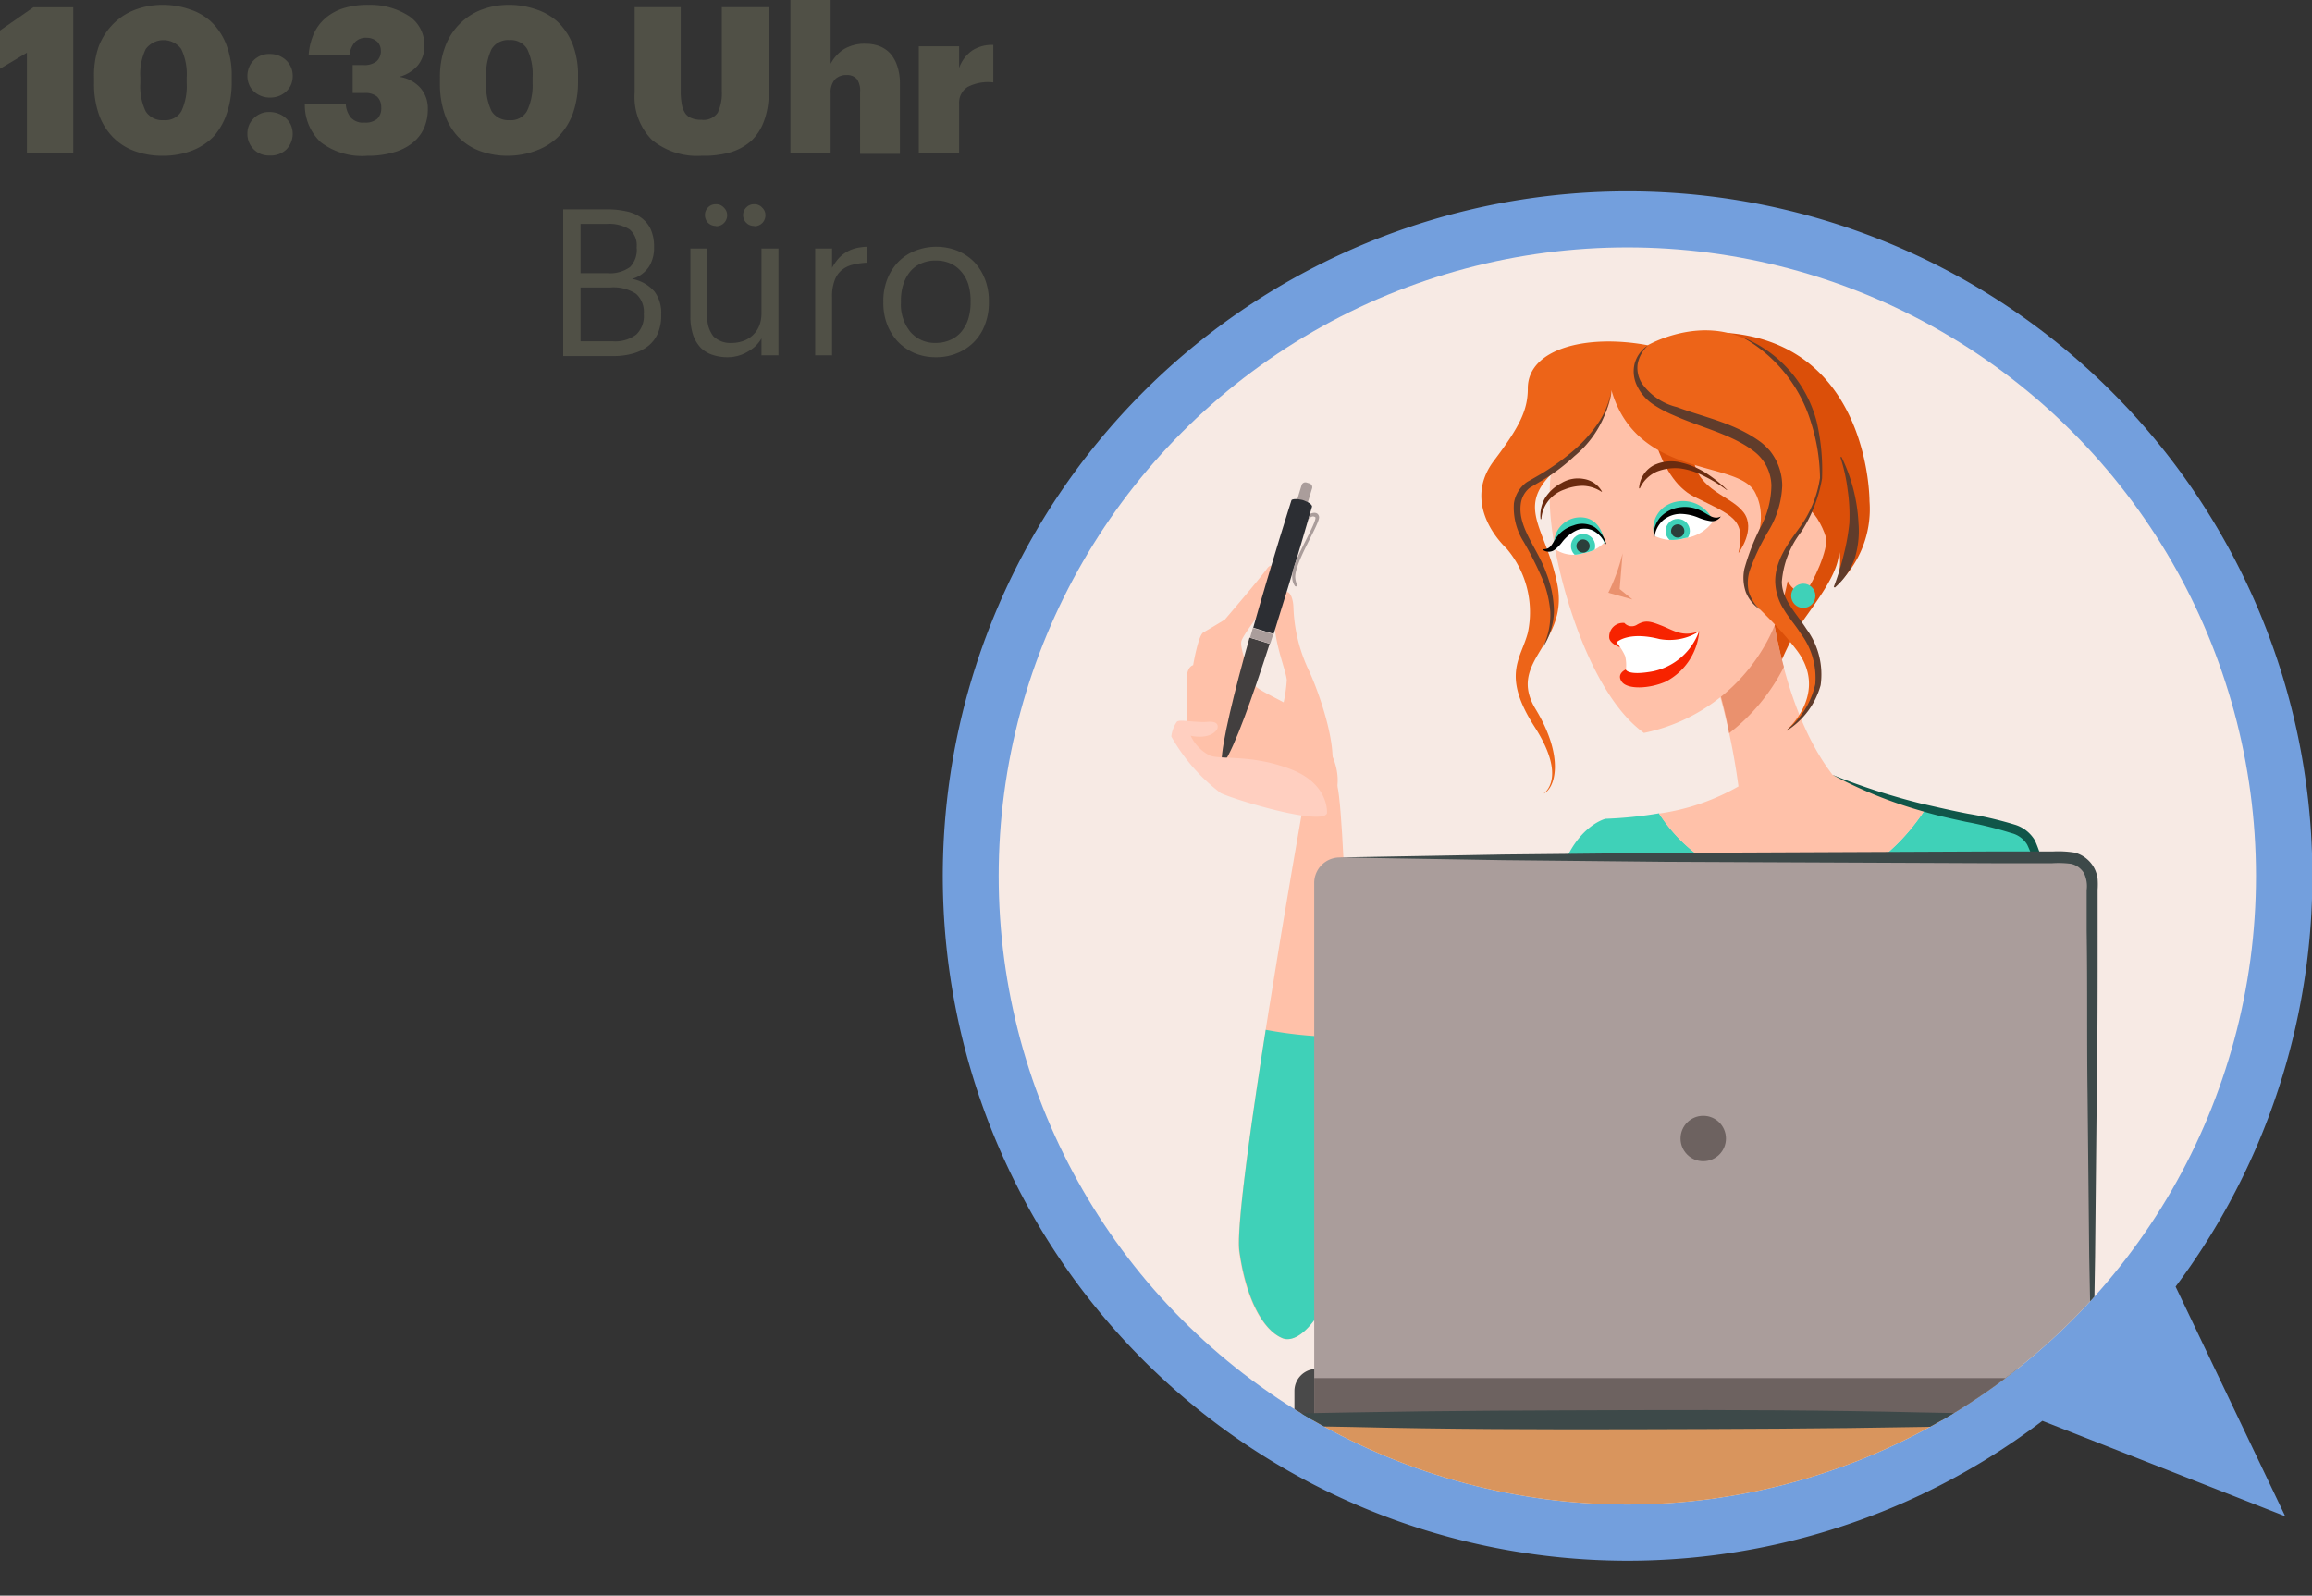 <svg xmlns="http://www.w3.org/2000/svg" xmlns:xlink="http://www.w3.org/1999/xlink" viewBox="0 0 181.2 125.07"><rect x="0" y="0" width="181.2" height="125.07" fill="#333333" stroke="none"/><defs><style>.cls-1{fill:none;}.cls-2{fill:#739fdd;}.cls-3{fill:#f7eae4;}.cls-4{clip-path:url(#clip-path);}.cls-5{fill:#ffc1a9;}.cls-6{fill:#db4f09;}.cls-7{fill:#603c2b;}.cls-8{fill:#3fd1b8;}.cls-9{fill:#ea916e;}.cls-10{fill:#ed6418;}.cls-11{fill:#f72300;}.cls-12{fill:#fff;}.cls-13{fill:#6b2b0f;}.cls-14{clip-path:url(#clip-path-2);}.cls-15{fill:#2b3f3b;}.cls-16{clip-path:url(#clip-path-3);}.cls-17{fill:#aa9d9b;}.cls-18{fill:#2c2e33;}.cls-19{fill:#423f3f;}.cls-20{fill:#ffcfc0;}.cls-21{fill:#105649;}.cls-22{fill:#d9955d;}.cls-23{fill:#494949;}.cls-24{fill:#6d6260;}.cls-25{fill:#3d4949;}.cls-26{fill:#505046;}</style><clipPath id="clip-path" transform="translate(-17.26 -1.72)"><circle class="cls-1" cx="144.8" cy="70.38" r="49.27"/></clipPath><clipPath id="clip-path-2" transform="translate(-17.26 -1.72)"><path class="cls-1" d="M143,44.24a1.85,1.85,0,0,0-2.32-1,2.34,2.34,0,0,0-1.49,1.56,2.55,2.55,0,0,0,2.2.27A2.8,2.8,0,0,0,143,44.24Z"/></clipPath><clipPath id="clip-path-3" transform="translate(-17.26 -1.72)"><path class="cls-1" d="M146.9,43.71s0-1.43,1.85-1.87a3.19,3.19,0,0,1,2.78.72,3.15,3.15,0,0,1-2.24,1.34A3.2,3.2,0,0,1,146.9,43.71Z"/></clipPath></defs><title>1030Uhr</title><g id="Ebene_2" data-name="Ebene 2"><g id="_10:30" data-name="10:30"><path class="cls-2" d="M196.36,120.57l-8.59-18a53.67,53.67,0,1,0-10.44,10.52Z" transform="translate(-17.26 -1.72)"/><circle class="cls-3" cx="127.54" cy="68.66" r="49.27"/><g class="cls-4"><path class="cls-5" d="M119.37,65s-5.5,31.09-5,34.81,1.85,6.17,3.37,6.8S122,104,122.69,98s.07-31.7-.61-34.66S119.84,62.34,119.37,65Z" transform="translate(-17.26 -1.72)"/><path class="cls-6" d="M155.74,57.05a21.07,21.07,0,0,1,2.5-6.21c1.63-2.32,3.36-4.52,3.12-6.19a4.89,4.89,0,0,1-.34,3.1A8.12,8.12,0,0,0,163.78,41s.06-12.06-10.85-13.16c-5.43-.55,2.94,11,2.94,11l-1.39,8.16-.3,5Z" transform="translate(-17.26 -1.72)"/><path class="cls-7" d="M161.58,37.53a13.3,13.3,0,0,1,1.34,5.21,7.38,7.38,0,0,1-.3,2.76,5.39,5.39,0,0,1-1.56,2.28l-.08-.06a20,20,0,0,0,.77-2.48,17.2,17.2,0,0,0,.45-2.5,13.38,13.38,0,0,0-.13-2.6,13.53,13.53,0,0,0-.57-2.58Z" transform="translate(-17.26 -1.72)"/><path class="cls-8" d="M176.19,67.39c-1-1.1-3.81-1.22-8-2.3-1.89,2.89-5.31,6.44-10.63,6.15a12.53,12.53,0,0,1-10.27-5.77,31.88,31.88,0,0,1-4.2.43s-2.73.64-3.83,5.34-1.91,8.93-1.91,8.93l41.14.32S177.71,69,176.19,67.39Z" transform="translate(-17.26 -1.72)"/><path class="cls-5" d="M157.57,71.24c5.32.29,8.74-3.26,10.63-6.15a41.75,41.75,0,0,1-7.31-2.63c-4.24-5.48-5-14.79-5-14.79s-6.43,1.65-4.73,5.69a52.35,52.35,0,0,1,2.35,10,17.4,17.4,0,0,1-6.23,2.13A12.53,12.53,0,0,0,157.57,71.24Z" transform="translate(-17.26 -1.72)"/><path class="cls-9" d="M155.91,47.67s-6.43,1.65-4.73,5.69a33.58,33.58,0,0,1,1.6,5.83A15.28,15.28,0,0,0,157.07,54,39.92,39.92,0,0,1,155.91,47.67Z" transform="translate(-17.26 -1.72)"/><path class="cls-5" d="M140.18,34.48s-2.09,2.75-1.28,8.77c.63,4.75,3.14,13,7.2,15.92A14.2,14.2,0,0,0,157,48.81c2.47-9.05-1-16.94-7.75-17.22C142.25,31.3,140.18,34.48,140.18,34.48Z" transform="translate(-17.26 -1.72)"/><path class="cls-5" d="M156.91,44.85s1.15-3.48,1.81-3.36,1.38,1.46,1.64,2.33-1.07,3.75-1.56,4.21S156.82,47.69,156.91,44.85Z" transform="translate(-17.26 -1.72)"/><path class="cls-6" d="M146.37,33.65s.67,5.51,3.66,7,4.08,1.72,3.48,4.42c0,0,1.41-1.86.4-3.19s-3.55-1.67-3.93-4.19S147.16,32.78,146.37,33.65Z" transform="translate(-17.26 -1.72)"/><path class="cls-10" d="M143.55,32.29s.17,2.55-3.84,5.81-1.35,4.67-.4,9.4-4,6-1.7,9.8,1.53,6.23.62,6.63c0,0,1.92-1.16-.7-5.24s-1.06-5.33-.53-7.37a7.7,7.7,0,0,0-1.66-6.6c-1.48-1.44-3.05-4.17-1-6.88s2.66-4,2.66-5.68c0-3.1,4.59-4.28,9.4-3.38,0,0,4.23-2.46,8.11-.24s7.18,9.19,4.42,13.64-3.25,5.19-.66,8.64,1.48,6.35-1,8.15c0,0,3.39-2.91.78-6.32s-4.11-3.66-4-5.47,2.1-4.31.75-6.88S145.57,39.3,143.55,32.29Z" transform="translate(-17.26 -1.72)"/><circle class="cls-8" cx="141.33" cy="46.7" r="0.95"/><path class="cls-9" d="M144.43,45.09a14.93,14.93,0,0,1-1.12,3.09l1.89.53-1-.82Z" transform="translate(-17.26 -1.72)"/><path class="cls-7" d="M153.92,28.19a9.79,9.79,0,0,1,5.72,6.58,16.75,16.75,0,0,1,.42,4.46,11.09,11.09,0,0,1-1.61,4.15,7.33,7.33,0,0,0-1.54,3.93c0,1.41,1.13,2.46,1.94,3.73a6,6,0,0,1,1.1,4.39A6.16,6.16,0,0,1,157.29,59l0-.05a6.42,6.42,0,0,0,2.24-3.6,5.81,5.81,0,0,0-1.16-4c-.38-.61-.88-1.16-1.28-1.82a4.26,4.26,0,0,1-.7-2.24c0-1.64,1-2.94,1.83-4.11a8.8,8.8,0,0,0,1.68-4,14.87,14.87,0,0,0-.69-4.3,11.46,11.46,0,0,0-5.28-6.67Z" transform="translate(-17.26 -1.72)"/><path class="cls-7" d="M146.44,28.78a2.64,2.64,0,0,0-.83,1.47,2.26,2.26,0,0,0,.36,1.56,4.72,4.72,0,0,0,2.72,1.82c2.15.81,4.54,1.24,6.59,2.76a5.51,5.51,0,0,1,.7.67,4.58,4.58,0,0,1,.52.83,4.43,4.43,0,0,1,.44,1.88,7.33,7.33,0,0,1-1.05,3.52,17.49,17.49,0,0,0-1.49,3.13,3.19,3.19,0,0,0-.09,1.65,3.13,3.13,0,0,0,.91,1.44,2.93,2.93,0,0,1-1.13-1.37,3.42,3.42,0,0,1-.12-1.82,17.73,17.73,0,0,1,1.3-3.33,7.11,7.11,0,0,0,.82-3.2,3.46,3.46,0,0,0-1.37-2.7c-1.75-1.34-4.13-1.85-6.29-2.82a9.46,9.46,0,0,1-1.6-.85,3.63,3.63,0,0,1-1.24-1.4,2.58,2.58,0,0,1-.21-1.83A2.48,2.48,0,0,1,146.44,28.78Z" transform="translate(-17.26 -1.72)"/><path class="cls-7" d="M143.55,32.29a8.14,8.14,0,0,1-2.89,5.18,14.85,14.85,0,0,1-2.42,1.84l-.66.39-.32.19a1,1,0,0,0-.24.18,1.92,1.92,0,0,0-.57,1.15c-.25,1.85,1.33,3.5,2,5.42a8.48,8.48,0,0,1,.6,3,5.47,5.47,0,0,1-.9,2.87,5.79,5.79,0,0,0,.61-2.87,8.47,8.47,0,0,0-.74-2.82,27.35,27.35,0,0,0-1.35-2.64,5,5,0,0,1-.76-3,2.49,2.49,0,0,1,.77-1.47,1.69,1.69,0,0,1,.36-.27l.32-.18.64-.37a18.44,18.44,0,0,0,2.41-1.71,11,11,0,0,0,2-2.15A6.47,6.47,0,0,0,143.55,32.29Z" transform="translate(-17.26 -1.72)"/><path class="cls-11" d="M144.57,50.55a.76.76,0,0,0,1,.13c.65-.37,1-.28,1.94.09s1.6.9,2.9.44a6.16,6.16,0,0,1-3.53,1.06,13.9,13.9,0,0,0-2.72.16s-.78-.29-.78-.76A1.08,1.08,0,0,1,144.57,50.55Z" transform="translate(-17.26 -1.72)"/><path class="cls-12" d="M143.94,52.08s.88-.91,3.38-.27a4.39,4.39,0,0,0,3.12-.6S149,57,144.63,54.54a3,3,0,0,0,0-1.39A4.05,4.05,0,0,0,143.94,52.08Z" transform="translate(-17.26 -1.72)"/><path class="cls-11" d="M144.68,54.2s-.76.32-.32.95,2.15.57,3.45,0a4.91,4.91,0,0,0,2.63-4,4.91,4.91,0,0,1-3.63,3.19C144.81,54.71,144.68,54.2,144.68,54.2Z" transform="translate(-17.26 -1.72)"/><path class="cls-8" d="M141.4,42.29a2.07,2.07,0,0,0-2.35,2,3.05,3.05,0,0,0,.16.56l3.81-.56S142.87,42.49,141.4,42.29Z" transform="translate(-17.26 -1.72)"/><path class="cls-8" d="M146.9,43.71a2.13,2.13,0,0,1,1.18-2.48,2.58,2.58,0,0,1,3.45,1.33Z" transform="translate(-17.26 -1.72)"/><path class="cls-12" d="M143,44.24a1.85,1.85,0,0,0-2.32-1,2.34,2.34,0,0,0-1.49,1.56,2.55,2.55,0,0,0,2.2.27A2.8,2.8,0,0,0,143,44.24Z" transform="translate(-17.26 -1.72)"/><path class="cls-12" d="M146.9,43.71s0-1.43,1.85-1.87a3.19,3.19,0,0,1,2.78.72,3.15,3.15,0,0,1-2.24,1.34A3.2,3.2,0,0,1,146.9,43.71Z" transform="translate(-17.26 -1.72)"/><path d="M146.86,43.91a2.25,2.25,0,0,1,.51-1.63,2.54,2.54,0,0,1,1.59-.8,2.82,2.82,0,0,1,1.75.35c.51.27.89.64,1.42.37l0,0a.83.83,0,0,1-.85.36,4.22,4.22,0,0,1-.85-.24A3.83,3.83,0,0,0,149,42a2.16,2.16,0,0,0-1.42.52,2.09,2.09,0,0,0-.66,1.42Z" transform="translate(-17.26 -1.72)"/><path d="M143.09,44.37a2.14,2.14,0,0,0-1-1.08,1.52,1.52,0,0,0-1.36.05,3.07,3.07,0,0,0-1.06.9,3.28,3.28,0,0,1-.59.59.78.78,0,0,1-.88,0v-.06c.6,0,.67-.38,1-.86a2.49,2.49,0,0,1,1.37-1,1.88,1.88,0,0,1,1.65.12,2.37,2.37,0,0,1,.92,1.31Z" transform="translate(-17.26 -1.72)"/><path class="cls-13" d="M152.59,40.13a11,11,0,0,0-1.73-1.07,5.77,5.77,0,0,0-1.88-.62,3.91,3.91,0,0,0-1.85.24A2.6,2.6,0,0,0,145.78,40h-.06a2.17,2.17,0,0,1,1.15-1.81,3.14,3.14,0,0,1,2.19-.2,6.07,6.07,0,0,1,1.95.84,10.26,10.26,0,0,1,1.62,1.3Z" transform="translate(-17.26 -1.72)"/><path class="cls-13" d="M138,42.41a2.7,2.7,0,0,1,.35-1.65,3.34,3.34,0,0,1,1.29-1.18,2.49,2.49,0,0,1,1.74-.32,2,2,0,0,1,1.44,1l-.05,0a2.81,2.81,0,0,0-1.45-.46,3.91,3.91,0,0,0-1.45.29,2.76,2.76,0,0,0-1.24.86,2.61,2.61,0,0,0-.57,1.46Z" transform="translate(-17.26 -1.72)"/><g class="cls-14"><circle class="cls-8" cx="124.07" cy="42.8" r="0.95"/><circle class="cls-15" cx="124.07" cy="42.8" r="0.52"/></g><g class="cls-16"><circle class="cls-8" cx="131.49" cy="41.62" r="0.95"/><circle class="cls-15" cx="131.49" cy="41.62" r="0.52"/></g><path class="cls-5" d="M117.23,58.76a11.41,11.41,0,0,0,.88-3.74c-.1-1-1.47-4-.76-5.86s1.24-.84,1.28.12a12.48,12.48,0,0,0,1.11,4.78c.92,1.91,2.2,5.78,1.92,7.69s-1.6,3.19-2.45,2.67S116.87,62.4,117.23,58.76Z" transform="translate(-17.26 -1.72)"/><path class="cls-5" d="M110.26,58.6s0-2.5,0-3.58.51-1.16.51-1.16.4-2.35.8-2.57,1.68-1,1.68-1,2.75-3.21,3.31-4,1.06.58.47,1.8-2.27,3.24-2.47,3.86.84,3,1.08,3.51,4.06,1.9,4.7,3.17,3,3.66.92,6.87c0,0-7.18-1.72-8.45-2.64a17.26,17.26,0,0,1-3-3.44Z" transform="translate(-17.26 -1.72)"/><path class="cls-17" d="M119.26,39.51h.23a.31.31,0,0,1,.31.31v2.49a0,0,0,0,1,0,0h-.86a0,0,0,0,1,0,0V39.82A.31.31,0,0,1,119.26,39.51Z" transform="translate(-0.23 -34.63) rotate(16.89)"/><path class="cls-18" d="M120.09,41.43c0-.28-.72-.51-.72-.51s-.69-.18-.89,0c0,0-1.57,4.93-3,10l1.6.49C118.66,46.4,120.09,41.43,120.09,41.43Z" transform="translate(-17.26 -1.72)"/><path class="cls-19" d="M113,61.42l.19.06c.81-1.12,2.24-5.15,3.58-9.3l-1.58-.48C114,55.9,113,60,113,61.42Z" transform="translate(-17.26 -1.72)"/><path class="cls-17" d="M116.81,52.18l.24-.75-1.6-.49c-.07.25-.14.5-.22.76Z" transform="translate(-17.26 -1.72)"/><path class="cls-17" d="M119.93,42s.6-.29.71.22-2,3.69-1.86,4.83a1.56,1.56,0,0,0,.16.56s-.12.18-.22,0-.36-.54,0-1.62,1.68-3.26,1.64-3.71c0,0-.23-.25-.55.15Z" transform="translate(-17.26 -1.72)"/><path class="cls-20" d="M121.26,65.47s.21-2.28-2.82-3.45-5.37-.75-6.32-1.06a3.27,3.27,0,0,1-1.54-1.57s1.48.37,2.07-.51c0,0,.32-.66-.72-.58s-2.26-.23-2.44,0a2.51,2.51,0,0,0-.43,1.15,14.47,14.47,0,0,0,3.88,4.44C114.16,64.46,120.86,66.46,121.26,65.47Z" transform="translate(-17.26 -1.72)"/><path class="cls-21" d="M178.5,80.49c-.33-2.44-.64-4.89-1.05-7.31-.22-1.2-.42-2.42-.72-3.59a8.57,8.57,0,0,0-.59-1.66,2,2,0,0,0-1.25-.91,30,30,0,0,0-3.54-.88c-1.2-.26-2.41-.52-3.6-.89a34.4,34.4,0,0,1-6.86-2.79,52.85,52.85,0,0,0,7,2.26c1.2.27,2.39.55,3.6.78a29,29,0,0,1,3.64.85,2.74,2.74,0,0,1,1.62,1.26,10,10,0,0,1,.61,1.82A31,31,0,0,1,178,73.1,70.36,70.36,0,0,1,178.5,80.49Z" transform="translate(-17.26 -1.72)"/><rect class="cls-22" x="83.62" y="111.28" width="89.18" height="13.79"/><path class="cls-8" d="M116.46,82.44c-1.22,7.79-2.31,15.62-2.06,17.37.53,3.72,1.85,6.17,3.37,6.8S122,104,122.69,98A150.13,150.13,0,0,0,123,83,32.72,32.72,0,0,1,116.46,82.44Z" transform="translate(-17.26 -1.72)"/><path class="cls-23" d="M103.18,107.3h60.62a1.73,1.73,0,0,1,1.73,1.73v2.25a0,0,0,0,1,0,0H101.45a0,0,0,0,1,0,0V109A1.73,1.73,0,0,1,103.18,107.3Z"/><path class="cls-17" d="M105,67.21h57a2,2,0,0,1,2,2v42.05a0,0,0,0,1,0,0H103a0,0,0,0,1,0,0V69.23A2,2,0,0,1,105,67.21Z"/><rect class="cls-24" x="103" y="108.02" width="60.99" height="3.26"/><circle class="cls-24" cx="133.49" cy="89.24" r="1.78"/><path class="cls-25" d="M122.28,68.93l12.77-.23,12.77-.13,25.54-.11h4.79a8,8,0,0,1,1.71.09,2.45,2.45,0,0,1,1.5,1.15,2.49,2.49,0,0,1,.3.92,6.3,6.3,0,0,1,0,.85v3.19c0,4.26,0,8.52-.07,12.78l-.13,12.77L181.25,113,181,100.23l-.13-12.77c-.06-4.26,0-8.52-.07-12.78V71.49a2.35,2.35,0,0,0-.21-1.33,1.59,1.59,0,0,0-1-.73,7.6,7.6,0,0,0-1.48-.05h-4.79l-25.54-.11-12.77-.13Z" transform="translate(-17.26 -1.72)"/><path class="cls-25" d="M190.06,113c-3.72.17-7.44.24-11.15.36l-11.15.21c-7.43.14-14.86.16-22.29.18s-14.87,0-22.3-.18l-11.14-.2c-3.72-.13-7.44-.2-11.15-.37,3.71-.17,7.43-.24,11.15-.37l11.14-.2c7.43-.14,14.87-.16,22.3-.18s14.86,0,22.29.18l11.15.21C182.62,112.76,186.34,112.83,190.06,113Z" transform="translate(-17.26 -1.72)"/></g><path class="cls-26" d="M19.37,5.85,17.26,7.11v-3l2.62-1.82H23V13.72H19.37Z" transform="translate(-17.26 -1.72)"/><path class="cls-26" d="M30,13.93a6.23,6.23,0,0,1-2.22-.38,4.55,4.55,0,0,1-1.69-1.1A4.84,4.84,0,0,1,25,10.66a7.22,7.22,0,0,1-.37-2.43V7.78A6.8,6.8,0,0,1,25,5.35a5.07,5.07,0,0,1,1.15-1.77,4.79,4.79,0,0,1,1.71-1.1A6,6,0,0,1,30,2.1a6.41,6.41,0,0,1,2.12.35,4.49,4.49,0,0,1,1.72,1A4.92,4.92,0,0,1,35,5.23a6.62,6.62,0,0,1,.42,2.47v.44a7.46,7.46,0,0,1-.38,2.45A5.11,5.11,0,0,1,34,12.42a4.7,4.7,0,0,1-1.73,1.12A6.32,6.32,0,0,1,30,13.93Zm.11-2.79a1.44,1.44,0,0,0,1.37-.71,4.68,4.68,0,0,0,.41-2.22V7.79a4.54,4.54,0,0,0-.42-2.22,1.73,1.73,0,0,0-2.79,0,4.49,4.49,0,0,0-.42,2.22v.44a4.49,4.49,0,0,0,.42,2.22A1.53,1.53,0,0,0,30.07,11.14Z" transform="translate(-17.26 -1.72)"/><path class="cls-26" d="M38.39,9.37a1.78,1.78,0,0,1-.7-.14,1.75,1.75,0,0,1-.55-.36,1.47,1.47,0,0,1-.36-.53,1.72,1.72,0,0,1-.13-.68A1.75,1.75,0,0,1,36.78,7a1.54,1.54,0,0,1,.36-.55,1.69,1.69,0,0,1,1.25-.5,1.88,1.88,0,0,1,.72.13,1.8,1.8,0,0,1,.58.37,1.65,1.65,0,0,1,.51,1.23,1.72,1.72,0,0,1-.13.68,1.66,1.66,0,0,1-.38.53,1.78,1.78,0,0,1-.58.36A1.89,1.89,0,0,1,38.39,9.37Zm0,4.54a1.66,1.66,0,0,1-1.25-.49,1.69,1.69,0,0,1-.49-1.24A1.64,1.64,0,0,1,37.14,11a1.67,1.67,0,0,1,1.25-.5,1.89,1.89,0,0,1,.72.14,1.65,1.65,0,0,1,.58.37,1.6,1.6,0,0,1,.38.54,1.76,1.76,0,0,1-.38,1.9A1.78,1.78,0,0,1,38.39,13.91Z" transform="translate(-17.26 -1.72)"/><path class="cls-26" d="M46.06,13.93a5.33,5.33,0,0,1-3.66-1.06,4,4,0,0,1-1.25-3h3.21a1.85,1.85,0,0,0,.39,1.06,1.29,1.29,0,0,0,1.08.4,1.4,1.4,0,0,0,1-.3,1.12,1.12,0,0,0,.31-.86,1.15,1.15,0,0,0-.32-.87,1.45,1.45,0,0,0-1-.29h-.92V6.82h.87a1.53,1.53,0,0,0,1-.29,1.07,1.07,0,0,0,.34-.86A1,1,0,0,0,46.84,5,1.22,1.22,0,0,0,46,4.68a1.2,1.2,0,0,0-.92.34,1.85,1.85,0,0,0-.43,1h-3.2a5.07,5.07,0,0,1,.38-1.6,3.54,3.54,0,0,1,.89-1.24,4,4,0,0,1,1.41-.8,6.43,6.43,0,0,1,2-.28A5.58,5.58,0,0,1,49.35,3a2.72,2.72,0,0,1,1.17,2.32A2.35,2.35,0,0,1,50,6.85a2.87,2.87,0,0,1-1.45.89,2.76,2.76,0,0,1,1.63.84,2.43,2.43,0,0,1,.61,1.7,3.64,3.64,0,0,1-.3,1.49,3,3,0,0,1-.9,1.15,4,4,0,0,1-1.48.74A7,7,0,0,1,46.06,13.93Z" transform="translate(-17.26 -1.72)"/><path class="cls-26" d="M57.08,13.93a6.23,6.23,0,0,1-2.22-.38,4.63,4.63,0,0,1-1.69-1.1,4.84,4.84,0,0,1-1.06-1.79,7.22,7.22,0,0,1-.37-2.43V7.78a6.58,6.58,0,0,1,.42-2.43A4.91,4.91,0,0,1,53.3,3.58,4.79,4.79,0,0,1,55,2.48a6,6,0,0,1,2.14-.38,6.41,6.41,0,0,1,2.12.35,4.61,4.61,0,0,1,1.73,1,5,5,0,0,1,1.15,1.74,6.62,6.62,0,0,1,.42,2.47v.44a7.46,7.46,0,0,1-.38,2.45,5.11,5.11,0,0,1-1.11,1.83,4.7,4.7,0,0,1-1.73,1.12A6.29,6.29,0,0,1,57.08,13.93Zm.11-2.79a1.44,1.44,0,0,0,1.37-.71A4.68,4.68,0,0,0,59,8.21V7.79a4.54,4.54,0,0,0-.42-2.22,1.49,1.49,0,0,0-1.39-.71,1.51,1.51,0,0,0-1.4.7,4.49,4.49,0,0,0-.42,2.22v.44a4.49,4.49,0,0,0,.42,2.22A1.54,1.54,0,0,0,57.19,11.14Z" transform="translate(-17.26 -1.72)"/><path class="cls-26" d="M72.25,13.93a5.58,5.58,0,0,1-3.88-1.23A4.77,4.77,0,0,1,67,9V2.28h3.61V8.86a5.42,5.42,0,0,0,.08,1,1.76,1.76,0,0,0,.25.7,1,1,0,0,0,.49.41,1.88,1.88,0,0,0,.8.14,1.35,1.35,0,0,0,1.28-.55,3.51,3.51,0,0,0,.32-1.69V2.28H77.5V9a6,6,0,0,1-.37,2.23,4,4,0,0,1-1,1.54,4.31,4.31,0,0,1-1.66.9A7.7,7.7,0,0,1,72.25,13.93Z" transform="translate(-17.26 -1.72)"/><path class="cls-26" d="M79.21,1.72h3.15v5a3.06,3.06,0,0,1,1-1.12,3.12,3.12,0,0,1,1.74-.45,3,3,0,0,1,1.09.19,2.26,2.26,0,0,1,.85.58,2.78,2.78,0,0,1,.55,1,4.19,4.19,0,0,1,.2,1.36v5.5H84.67V8.92a1.57,1.57,0,0,0-.25-1,1,1,0,0,0-.81-.32,1.22,1.22,0,0,0-.92.35,1.58,1.58,0,0,0-.33,1.11v4.62H79.21Z" transform="translate(-17.26 -1.72)"/><path class="cls-26" d="M89.27,5.35h3.16v1.7a2.81,2.81,0,0,1,1.07-1.4,2.88,2.88,0,0,1,1.61-.41V8.18a3.49,3.49,0,0,0-2,.35,1.46,1.46,0,0,0-.68,1.33v3.86H89.27Z" transform="translate(-17.26 -1.72)"/><path class="cls-26" d="M61.4,18.13h3.44a6.8,6.8,0,0,1,1.48.15,3.09,3.09,0,0,1,1.16.48,2.35,2.35,0,0,1,.77.91,3.3,3.3,0,0,1,.27,1.42v.06a2.77,2.77,0,0,1-.37,1.43,2.36,2.36,0,0,1-1.35,1,3.05,3.05,0,0,1,1.76,1,2.77,2.77,0,0,1,.52,1.78v.06a3.46,3.46,0,0,1-.26,1.42,2.58,2.58,0,0,1-.76,1,3.4,3.4,0,0,1-1.19.59,5.6,5.6,0,0,1-1.55.2H61.4Zm3.44,5a2.68,2.68,0,0,0,1.8-.48,1.93,1.93,0,0,0,.52-1.51v-.07a1.6,1.6,0,0,0-.57-1.38,3.05,3.05,0,0,0-1.78-.42H62.76v3.86Zm.45,5.34a2.71,2.71,0,0,0,1.84-.53,2,2,0,0,0,.59-1.57v-.07a1.9,1.9,0,0,0-.61-1.55,3.22,3.22,0,0,0-2-.5H62.76v4.22Z" transform="translate(-17.26 -1.72)"/><path class="cls-26" d="M74.28,29.72a3.66,3.66,0,0,1-1.16-.18A2.38,2.38,0,0,1,72.2,29a2.82,2.82,0,0,1-.61-1,4.46,4.46,0,0,1-.22-1.47V21.2H72.7v5.26a2.36,2.36,0,0,0,.47,1.62,1.91,1.91,0,0,0,1.46.52,2.57,2.57,0,0,0,.87-.15,2.09,2.09,0,0,0,1.25-1.16,2.57,2.57,0,0,0,.19-1V21.2h1.33v8.37H76.94V28.24a2.65,2.65,0,0,1-1,1A3.08,3.08,0,0,1,74.28,29.72Zm-.93-10.29a.86.86,0,0,1-.6-.25.85.85,0,0,1-.24-.6.83.83,0,0,1,.24-.6.82.82,0,0,1,.6-.25A.79.79,0,0,1,74,18a.8.8,0,0,1,.25.6.85.85,0,0,1-.85.85Zm3,0a.85.85,0,0,1-.85-.85.84.84,0,0,1,.25-.6.82.82,0,0,1,.6-.25A.79.79,0,0,1,77,18a.8.8,0,0,1,.25.6.85.85,0,0,1-.85.85Z" transform="translate(-17.26 -1.72)"/><path class="cls-26" d="M81.15,21.2h1.32v1.51a4.35,4.35,0,0,1,.44-.65,2.74,2.74,0,0,1,.57-.51,2.88,2.88,0,0,1,.75-.35,4.16,4.16,0,0,1,1-.14v1.25a5.5,5.5,0,0,0-1.14.16,2.09,2.09,0,0,0-.87.43,1.83,1.83,0,0,0-.55.81,3.52,3.52,0,0,0-.2,1.27v4.59H81.15Z" transform="translate(-17.26 -1.72)"/><path class="cls-26" d="M90.59,29.72a4.22,4.22,0,0,1-1.65-.32,4,4,0,0,1-1.3-.89,4.25,4.25,0,0,1-.85-1.35,4.75,4.75,0,0,1-.3-1.7v-.13a4.63,4.63,0,0,1,.31-1.73,4.1,4.1,0,0,1,.86-1.35A3.75,3.75,0,0,1,89,21.37a4.52,4.52,0,0,1,3.29,0,4,4,0,0,1,1.31.87,4.14,4.14,0,0,1,.85,1.35,4.59,4.59,0,0,1,.31,1.73v.12a4.68,4.68,0,0,1-.31,1.74,3.83,3.83,0,0,1-2.17,2.22A4.21,4.21,0,0,1,90.59,29.72Zm0-1.12a2.8,2.8,0,0,0,1.14-.23,2.37,2.37,0,0,0,.86-.63,2.93,2.93,0,0,0,.55-1,4.3,4.3,0,0,0,.19-1.28v-.11A4.45,4.45,0,0,0,93.15,24a2.86,2.86,0,0,0-.56-1,2.37,2.37,0,0,0-.86-.64,2.75,2.75,0,0,0-1.13-.22,2.78,2.78,0,0,0-1.13.22,2.32,2.32,0,0,0-.87.64,3,3,0,0,0-.54,1,4.08,4.08,0,0,0-.19,1.3v.13a3.41,3.41,0,0,0,.72,2.28A2.52,2.52,0,0,0,90.6,28.6Z" transform="translate(-17.26 -1.72)"/></g></g></svg>